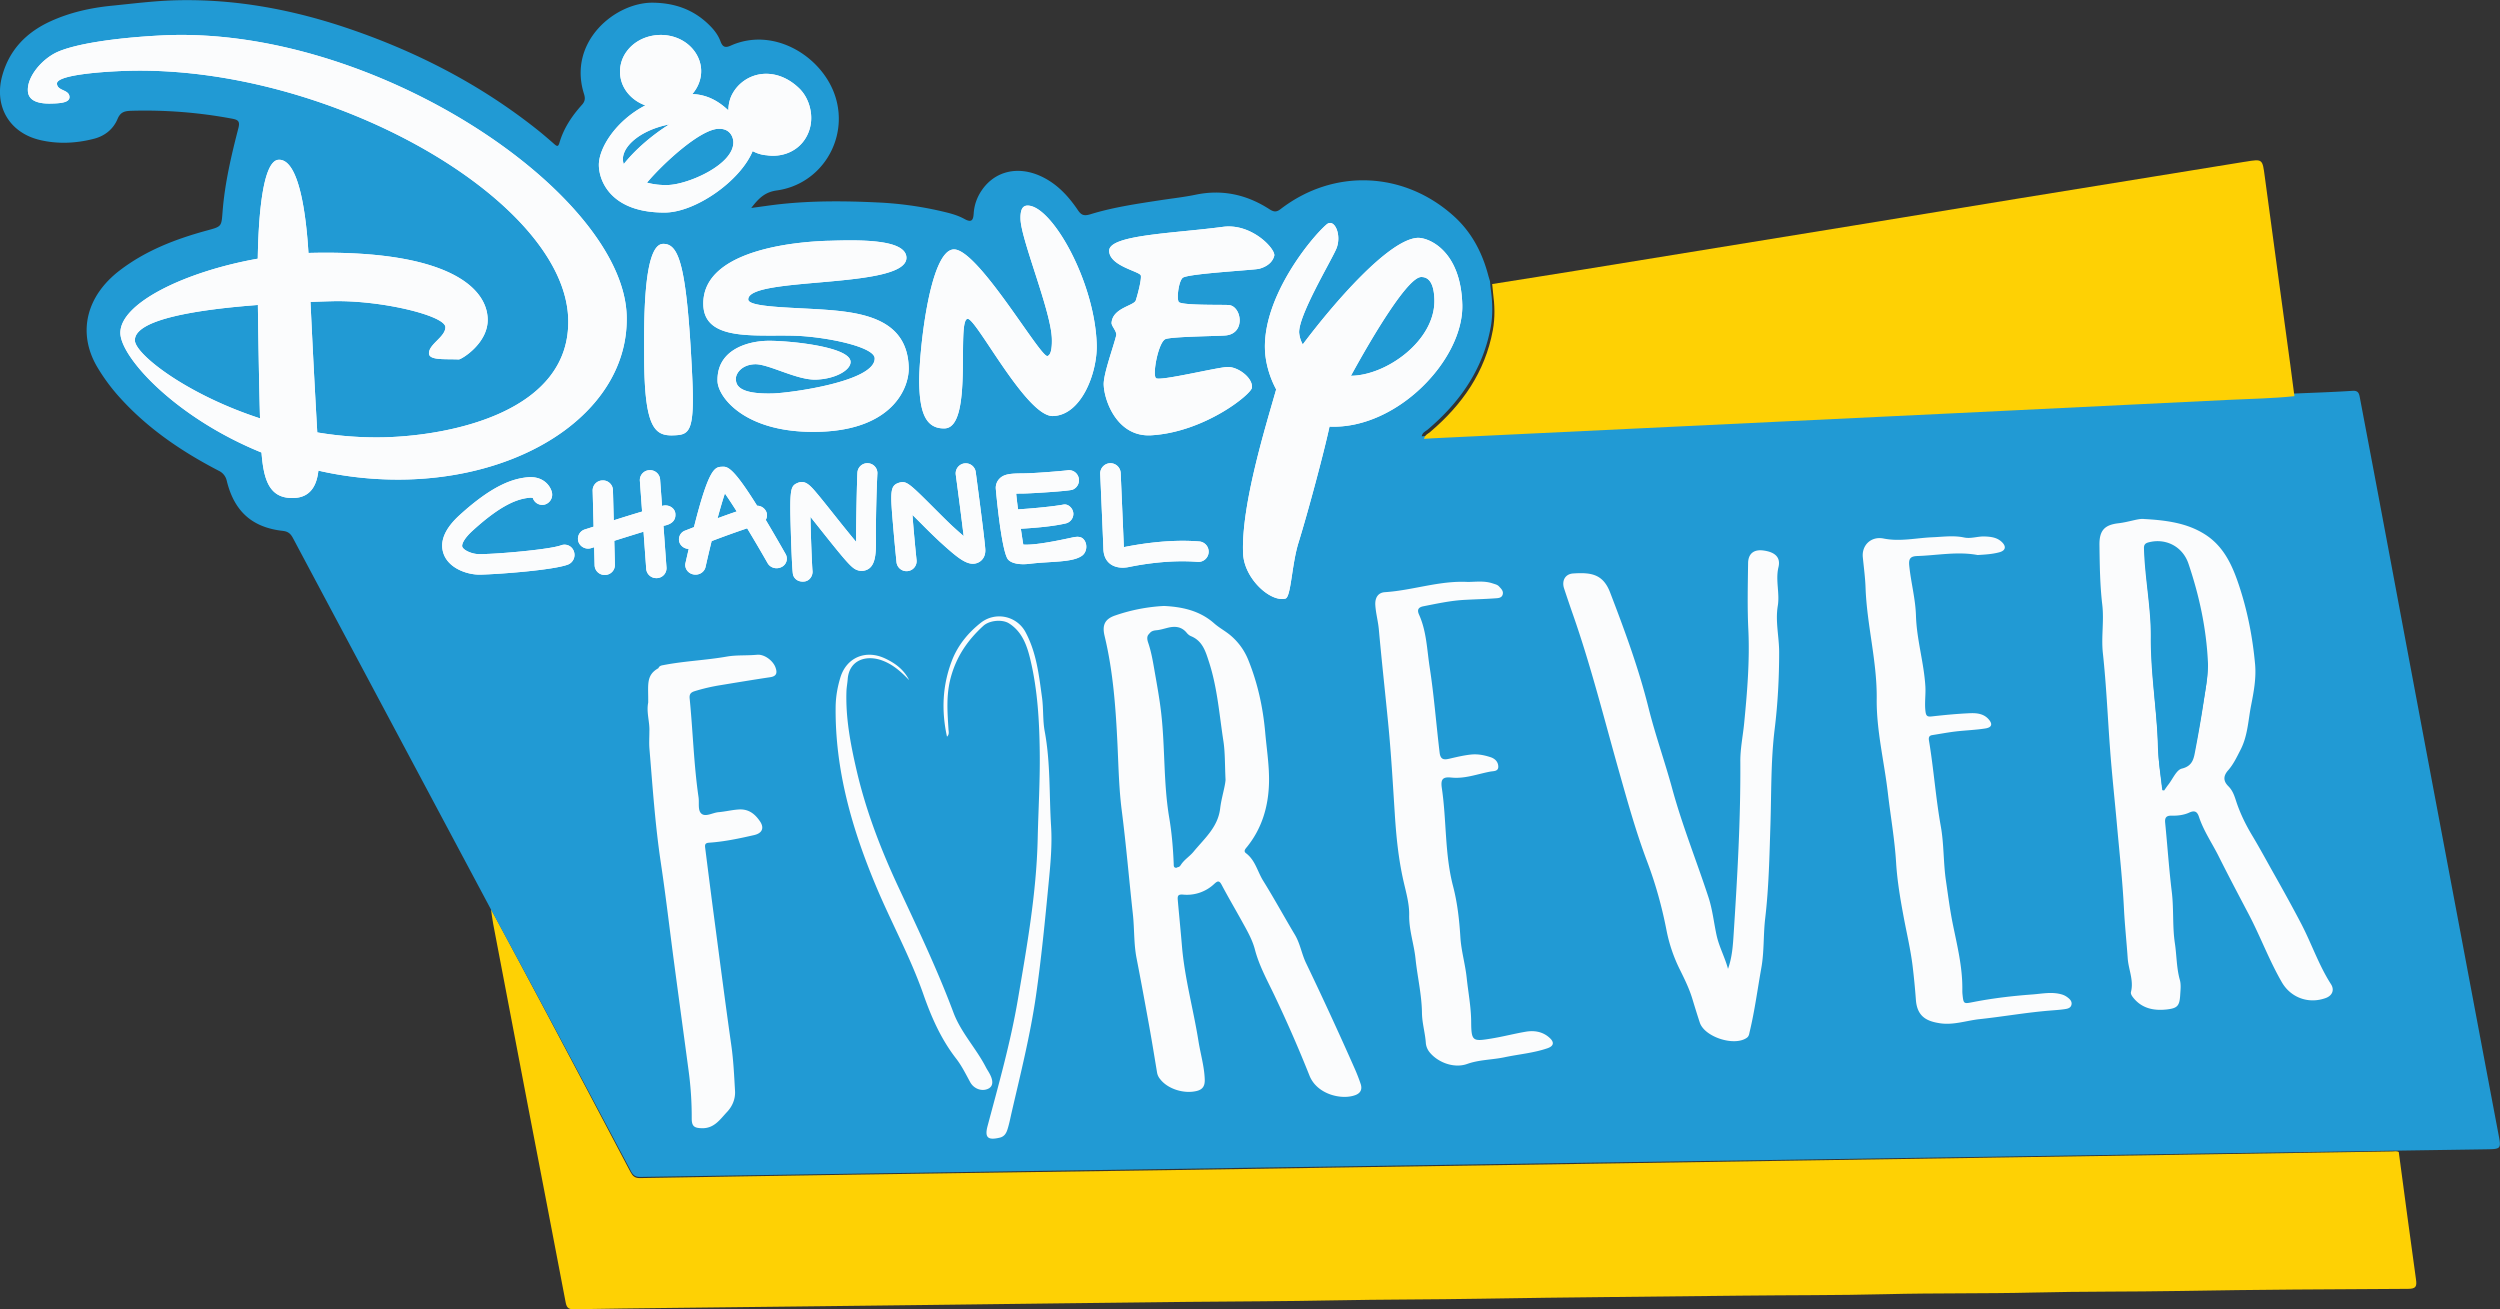 <svg width="431.773" height="226.103" viewBox="0 0 114.24 59.823" xmlns="http://www.w3.org/2000/svg">
    <rect x="0" y="0" width="114.24" height="59.823" fill="#333333" stroke="none"/>
    <g fill="none" fill-rule="evenodd">
        <path d="M22.433 41.532c.796 1.49 1.596 2.977 2.387 4.469 1.336 2.518 2.668 5.038 3.995 7.562.1.187.205.275.428.271 3.184-.056 6.369-.104 9.553-.153 1.727-.026 3.453-.052 5.18-.076 3.16-.046 6.321-.089 9.482-.135 2.858-.042 5.715-.088 8.573-.132l10.043-.15 9.763-.15 8.853-.134 9.797-.15c2.94-.046 5.879-.093 8.818-.137.103-.001.21-.032.309.027.26 1.943.517 3.886.788 5.828.044.314-.007.421-.358.423-3.476.018-6.953.036-10.43.097-2.228.039-4.456.017-6.684.072-2.24.054-4.48.018-6.718.074-2.229.056-4.457.042-6.685.068-3.954.048-7.909.073-11.863.14-2.228.039-4.457.031-6.685.075-2.25.045-4.502.047-6.754.07-3.92.042-7.838.093-11.758.14l-5.11.06-6.648.075c-1.493.018-2.986.033-4.48.062-.243.005-.334-.063-.381-.314-.561-2.963-1.138-5.923-1.706-8.885-.538-2.8-1.071-5.6-1.604-8.401-.044-.23-.07-.464-.105-.696" fill="#fed104"/>
        <path d="M104.815 17.985c.896-.04 1.792-.067 2.686-.126.272-.018.301.131.337.321.285 1.508.572 3.014.855 4.522.569 3.026 1.133 6.053 1.702 9.08.622 3.312 1.246 6.623 1.87 9.934.632 3.357 1.263 6.715 1.897 10.071.139.732.145.72-.604.733-1.35.02-81.12 1.206-84.3 1.262-.224.004-.33-.083-.428-.27a2456.73 2456.73 0 0 0-3.99-7.487c-.79-1.477-1.588-2.95-2.383-4.425l-3.894-7.302c-1.725-3.235-3.452-6.47-5.174-9.706-.105-.196-.216-.305-.468-.333-1.405-.157-2.22-.898-2.558-2.285a.662.662 0 0 0-.373-.465c-1.654-.859-3.185-1.889-4.452-3.273a8.656 8.656 0 0 1-1.104-1.481c-.901-1.545-.5-3.224 1.04-4.4 1.198-.916 2.572-1.44 4.01-1.83.645-.176.634-.174.686-.84.1-1.303.398-2.572.724-3.832.079-.306-.01-.38-.287-.43a21.594 21.594 0 0 0-4.621-.36c-.29.01-.482.056-.614.372-.19.456-.568.77-1.056.9-.823.217-1.667.258-2.49.063C.421 6.066-.279 4.849.102 3.46.429 2.269 1.214 1.47 2.324.966 3.214.563 4.149.356 5.121.26 6.105.162 7.087.035 8.077.012c2.722-.064 5.351.436 7.917 1.315 3.1 1.062 5.973 2.548 8.545 4.59.274.217.538.446.8.676.128.112.176.1.226-.071.193-.661.569-1.222 1.024-1.728.145-.16.162-.298.098-.5C25.933 1.906 28.11.11 29.822.123c1.066.01 1.957.348 2.686 1.121.179.19.323.4.414.641.087.234.191.325.462.203 1.995-.9 4.236.521 4.799 2.36.594 1.938-.667 3.976-2.687 4.255-.548.075-.83.363-1.167.8.494-.065.92-.131 1.35-.177 1.463-.156 2.93-.146 4.396-.076a16.16 16.16 0 0 1 2.868.384c.387.09.78.179 1.124.37.34.189.407.05.427-.252.024-.379.149-.73.36-1.044.595-.885 1.643-1.14 2.695-.662.737.336 1.265.904 1.707 1.558.16.236.285.275.582.184 1.035-.318 2.11-.474 3.179-.638.54-.083 1.086-.142 1.621-.253 1.221-.254 2.338-.003 3.369.663.195.125.317.145.512-.006 2.438-1.875 5.645-1.723 7.914.322.8.72 1.289 1.64 1.566 2.676.027.1.058.2.088.3.012.128.02.255.038.38.078.58.1 1.156-.009 1.737-.358 1.923-1.408 3.415-2.87 4.656-.1.084-.245.133-.28.313.147-.01.272-.02.397-.025l8.896-.428 15.036-.721c4.163-.201 8.327-.404 12.49-.61 1.01-.049 2.023-.062 3.03-.17" fill="#219ad4"/>
        <path d="M97.964 23.716c-.248-.029-.694.142-1.155.195-.655.075-.88.342-.872.997.012.911.022 1.822.13 2.728.086.736-.054 1.478.026 2.209.158 1.447.218 2.9.325 4.35.087 1.174.216 2.346.321 3.519.113 1.265.254 2.53.317 3.797.038.761.12 1.517.171 2.276.036.514.285 1.006.15 1.538-.023.093.045.193.116.28.396.485.938.586 1.51.525.517-.056.596-.173.626-.693.013-.218.04-.45-.017-.655-.156-.55-.144-1.119-.228-1.676-.117-.777-.046-1.564-.141-2.344-.128-1.054-.2-2.115-.304-3.171-.022-.228.056-.323.285-.318.283.007.568-.027.822-.142.255-.116.364-.028.439.198.212.641.598 1.198.898 1.797.445.89.91 1.77 1.373 2.65.537 1.022.937 2.11 1.517 3.112.413.712 1.232 1.002 2.008.717.294-.108.407-.366.234-.635-.556-.868-.882-1.846-1.356-2.754a77.102 77.102 0 0 0-1.23-2.251c-.342-.604-.67-1.216-1.027-1.811a7.856 7.856 0 0 1-.661-1.373c-.11-.304-.168-.609-.413-.853-.22-.218-.256-.45-.012-.725.242-.274.401-.613.57-.943.329-.639.346-1.337.478-2.013.123-.623.242-1.252.185-1.892a15.89 15.89 0 0 0-.738-3.616c-.307-.919-.7-1.778-1.549-2.317-.774-.492-1.663-.645-2.798-.706M53.192 27.69a8.083 8.083 0 0 0-2.211.428c-.49.162-.625.44-.503.945.394 1.639.51 3.308.59 4.985.046.992.066 1.986.193 2.977.201 1.58.335 3.169.51 4.752.073.668.037 1.343.167 2.007.203 1.042.394 2.086.582 3.131.127.704.24 1.41.358 2.114a.629.629 0 0 0 .135.278c.346.46 1.1.69 1.677.545.306-.076.373-.27.363-.535-.022-.592-.194-1.16-.286-1.741-.231-1.457-.635-2.886-.757-4.361-.057-.7-.128-1.397-.189-2.096-.016-.186.017-.26.244-.239a1.82 1.82 0 0 0 1.432-.496c.146-.134.222-.153.329.048.291.55.608 1.089.909 1.635.234.426.486.85.61 1.322.205.78.605 1.478.94 2.196a60.788 60.788 0 0 1 1.552 3.558c.343.879 1.494 1.136 2.111.894.234-.091.308-.271.232-.5a8.013 8.013 0 0 0-.276-.711 168.379 168.379 0 0 0-2.222-4.82c-.199-.414-.265-.883-.507-1.287-.49-.822-.95-1.664-1.454-2.477-.26-.418-.358-.936-.783-1.254-.132-.098-.018-.207.053-.296.68-.846.968-1.835.999-2.897.022-.774-.104-1.543-.172-2.313-.102-1.152-.342-2.256-.774-3.324a2.855 2.855 0 0 0-.803-1.116c-.236-.202-.52-.348-.753-.554-.673-.596-1.483-.758-2.296-.798M78.963 44.273c-.14-.53-.406-1.004-.523-1.538-.125-.576-.183-1.165-.368-1.729-.542-1.657-1.197-3.276-1.657-4.963-.34-1.244-.776-2.462-1.088-3.713-.449-1.8-1.089-3.53-1.751-5.257-.324-.844-.87-.922-1.688-.868-.369.024-.531.333-.415.686.131.398.265.794.404 1.19.831 2.372 1.437 4.81 2.122 7.226.387 1.365.767 2.733 1.269 4.059.391 1.036.682 2.092.892 3.176.119.618.331 1.21.607 1.772.211.43.423.855.562 1.314.112.367.225.733.344 1.098.218.665 1.585 1.103 2.153.694.098-.07.103-.172.127-.273.232-.963.359-1.945.533-2.918.134-.747.088-1.512.176-2.26.168-1.426.194-2.857.24-4.286.046-1.454.015-2.908.192-4.359.143-1.163.206-2.335.206-3.514 0-.708-.18-1.408-.062-2.12.097-.586-.113-1.178.03-1.772.108-.445-.146-.695-.701-.764-.42-.053-.68.143-.685.576-.014 1.006-.04 2.015.01 3.02.07 1.445-.052 2.877-.192 4.31-.057.579-.177 1.157-.174 1.734.017 2.633-.135 5.26-.305 7.884-.034.53-.067 1.063-.258 1.595M90.374 25.363c.335-.02.671-.04.995-.129.277-.075.319-.257.114-.459-.221-.218-.508-.252-.801-.26-.312-.01-.62.113-.93.047-.485-.103-.964-.03-1.448-.01-.743.03-1.477.209-2.234.057-.571-.115-1.002.307-.947.858.046.46.109.927.125 1.383.059 1.705.528 3.362.51 5.08-.016 1.448.344 2.872.51 4.31.123 1.058.312 2.109.376 3.176.05.821.187 1.633.337 2.44.14.76.322 1.513.417 2.281.064.518.112 1.038.152 1.559.06.79.535.977 1.1 1.063.615.094 1.207-.123 1.808-.187 1.087-.117 2.166-.31 3.258-.396.218-.017.438-.03.654-.065.123-.019.26-.053.29-.208.024-.129-.051-.221-.145-.298a.814.814 0 0 0-.296-.161c-.45-.133-.894-.035-1.34-.002-.896.066-1.79.17-2.67.34-.476.092-.484.12-.532-.36-.008-.08-.006-.162-.006-.243.004-1.005-.237-1.979-.435-2.95-.135-.658-.217-1.321-.314-1.981-.12-.824-.088-1.672-.235-2.49-.233-1.298-.323-2.614-.54-3.913-.023-.134-.004-.23.15-.253.353-.055.704-.123 1.058-.165.458-.055.921-.068 1.376-.141.3-.048.333-.21.127-.434-.237-.255-.559-.273-.865-.26-.575.026-1.15.082-1.724.146-.195.022-.255-.02-.281-.222-.05-.384.016-.765-.006-1.146-.065-1.09-.398-2.144-.43-3.237-.023-.78-.235-1.533-.309-2.306-.029-.307.068-.409.372-.419.92-.03 1.835-.218 2.759-.045M67.08 26.593c-1.293-.072-2.52.384-3.795.467-.323.021-.46.267-.439.6.025.372.128.733.16 1.1.13 1.443.29 2.883.431 4.325.136 1.385.213 2.776.303 4.165.065 1.009.167 2.007.39 3 .117.513.274 1.041.264 1.567-.012.687.22 1.322.29 1.988.085.83.284 1.648.294 2.486.006.457.141.893.175 1.345.01.14.052.29.152.42.368.481 1.123.78 1.737.562.558-.198 1.136-.186 1.7-.305.657-.138 1.332-.193 1.972-.413.278-.095.323-.26.113-.46-.306-.29-.694-.364-1.099-.296-.526.09-1.042.225-1.57.312-.87.143-.924.129-.93-.771-.006-.677-.136-1.336-.206-2.004-.066-.623-.25-1.233-.288-1.85-.048-.791-.138-1.584-.334-2.334-.386-1.48-.293-2.998-.514-4.487-.06-.399.038-.52.431-.479.628.065 1.192-.161 1.781-.272.15-.028.374-.002.368-.232-.006-.205-.136-.354-.35-.425-.29-.097-.58-.154-.889-.122-.337.034-.663.112-.991.189-.234.054-.41.063-.45-.276-.157-1.299-.255-2.604-.455-3.897-.126-.811-.141-1.641-.485-2.407-.096-.214-.047-.338.202-.386.615-.12 1.228-.255 1.855-.29.476-.028.952-.037 1.427-.072.128-.01.298-.01.34-.185.037-.157-.079-.259-.172-.36-.073-.08-.179-.1-.279-.134-.374-.13-.758-.076-1.14-.07M29.674 33.432c0 .257-.018.515.003.77.144 1.74.26 3.483.52 5.213.227 1.52.403 3.049.606 4.573.216 1.628.44 3.255.655 4.883.098.74.158 1.483.151 2.231-.004.374.125.445.467.453.564.013.828-.405 1.146-.742.246-.26.386-.597.365-.955-.04-.696-.07-1.394-.169-2.088-.283-1.995-.54-3.994-.805-5.992-.133-1.005-.26-2.011-.387-3.017-.016-.13-.032-.24.176-.253.697-.047 1.38-.193 2.059-.348.366-.084.477-.324.264-.634-.226-.329-.51-.561-.954-.537-.316.017-.62.097-.932.123-.265.022-.577.223-.771.081-.196-.143-.108-.498-.147-.76-.218-1.5-.257-3.016-.407-4.522-.018-.186.048-.27.225-.326.4-.128.81-.214 1.223-.283.745-.122 1.49-.245 2.237-.357.302-.045.323-.214.236-.45-.113-.307-.507-.607-.84-.575-.464.044-.94.005-1.388.084-.952.167-1.92.2-2.867.384-.103.02-.204.025-.255.146a8.396 8.396 0 0 0-.465 1.574c-.09.444.076.881.054 1.324M41.543 31.078c-.238-.48-.637-.777-1.114-.997-.873-.402-1.742-.038-2.023.868a4.761 4.761 0 0 0-.221 1.369c-.03 2.871.75 5.566 1.852 8.191.693 1.652 1.563 3.228 2.156 4.922.366 1.045.808 2.053 1.5 2.944.255.33.442.712.644 1.08.162.295.524.437.82.296.224-.107.248-.35.062-.692-.055-.103-.122-.2-.175-.302-.443-.859-1.134-1.575-1.477-2.492-.73-1.95-1.627-3.831-2.508-5.718-.81-1.734-1.494-3.51-1.923-5.375-.272-1.178-.497-2.363-.457-3.58.006-.184.043-.367.057-.552.065-.882.844-1.131 1.583-.856.495.185.869.524 1.224.894" fill="#219ad4"/>
        <path d="M43.274 33.663c.112-.102.074-.223.067-.346-.048-.782-.11-1.545.1-2.339.26-.976.778-1.728 1.495-2.38.274-.25.855-.31 1.17-.113.61.382.829 1.033.98 1.667.33 1.387.409 2.813.426 4.234.016 1.315-.065 2.632-.094 3.948-.056 2.479-.491 4.91-.906 7.344-.333 1.956-.873 3.86-1.383 5.773-.142.532.01.665.557.534.22-.052.3-.214.356-.389.08-.255.13-.52.19-.78.407-1.758.847-3.51 1.106-5.3.246-1.706.413-3.421.578-5.137.083-.87.169-1.745.114-2.616-.09-1.448-.022-2.906-.29-4.345-.095-.503-.053-1.03-.124-1.539-.139-1.01-.243-2.017-.737-2.96a1.363 1.363 0 0 0-2.037-.479c-.59.462-1.072 1.042-1.345 1.754-.43 1.122-.485 2.28-.223 3.469" fill="#219ad4"/>
        <path d="M104.847 18.103c-1.005.107-2.016.12-3.025.17-4.155.205-8.31.408-12.466.608l-15.008.72-8.88.427c-.125.006-.25.016-.396.026.035-.18.18-.23.278-.313 1.461-1.239 2.509-2.728 2.866-4.648.108-.58.086-1.155.009-1.733-.017-.126-.026-.253-.038-.38 1.375-.219 2.752-.434 4.127-.658 4.092-.664 8.184-1.33 12.276-1.998 2.51-.41 5.018-.825 7.528-1.234 3.473-.565 6.947-1.128 10.42-1.691l.07-.01c.79-.13.775-.128.883.678.383 2.863.776 5.725 1.165 8.588.065.482.127.965.19 1.448" fill="#fed104"/>
        <path d="M98.788 35.86l.09.015c.066-.09.13-.184.2-.271.205-.251.375-.658.625-.716.536-.123.565-.5.64-.87.152-.756.28-1.519.401-2.281.078-.49.173-.98.15-1.48-.073-1.542-.395-3.037-.889-4.498-.263-.78-1.034-1.188-1.833-.973-.145.039-.206.11-.201.269.037 1.358.323 2.695.312 4.06-.014 1.671.284 3.327.325 4.999.015.583.118 1.164.18 1.746m-.824-12.144c1.135.06 2.024.213 2.798.705.849.54 1.242 1.399 1.548 2.317.393 1.18.627 2.385.739 3.617.057.64-.062 1.269-.185 1.892-.132.675-.15 1.374-.478 2.012-.17.33-.328.67-.57.943-.244.276-.208.507.012.726.245.244.303.548.413.852.171.476.4.938.66 1.373.359.596.686 1.207 1.028 1.811.42.745.834 1.493 1.23 2.251.473.909.8 1.887 1.356 2.755.173.268.06.526-.234.634-.776.285-1.595-.005-2.008-.717-.58-1.001-.98-2.09-1.517-3.112-.462-.88-.928-1.76-1.373-2.65-.3-.599-.686-1.155-.898-1.797-.075-.226-.184-.314-.44-.198-.253.116-.538.15-.82.143-.23-.006-.308.09-.286.317.105 1.057.176 2.117.304 3.17.095.781.024 1.568.141 2.346.084.557.072 1.125.228 1.676.057.204.03.436.017.654-.03.52-.11.637-.626.693-.572.061-1.114-.04-1.51-.525-.071-.087-.139-.187-.115-.28.134-.531-.116-1.024-.15-1.538-.052-.759-.134-1.514-.172-2.276-.064-1.268-.204-2.532-.317-3.797-.105-1.173-.234-2.345-.32-3.52-.108-1.449-.168-2.902-.326-4.349-.08-.73.06-1.472-.027-2.209-.107-.906-.117-1.816-.129-2.728-.008-.654.217-.922.872-.997.46-.053.907-.223 1.155-.195M55.905 35.687c-.035-.693-.017-1.232-.098-1.756-.186-1.207-.274-2.432-.655-3.606-.157-.482-.293-.958-.821-1.173a.505.505 0 0 1-.19-.15c-.228-.282-.52-.312-.847-.234-.18.043-.358.102-.54.118-.334.028-.375.227-.288.48.132.385.204.782.273 1.18.118.681.247 1.363.324 2.05.18 1.586.1 3.192.366 4.77.118.699.176 1.4.205 2.106.003.068-.01.153.073.177.076.023.132-.037.169-.096.152-.24.4-.386.575-.6.49-.597 1.106-1.109 1.208-1.96.059-.492.22-.97.246-1.306M53.19 27.69c.813.04 1.624.202 2.296.798.233.206.517.352.753.554.355.304.625.675.803 1.116.432 1.068.672 2.172.774 3.324.068.77.194 1.54.172 2.313-.03 1.061-.32 2.051-.998 2.897-.072.089-.185.198-.054.296.425.318.524.836.783 1.254.505.813.964 1.655 1.455 2.477.24.404.307.873.506 1.287a168.694 168.694 0 0 1 2.222 4.82c.103.232.196.469.276.71.077.23.002.41-.232.501-.617.242-1.768-.016-2.111-.894a60.778 60.778 0 0 0-1.551-3.558c-.335-.718-.736-1.415-.94-2.196-.124-.473-.376-.896-.61-1.322-.302-.546-.619-1.084-.91-1.635-.107-.201-.183-.182-.33-.048a1.82 1.82 0 0 1-1.43.496c-.227-.02-.26.053-.245.239.061.699.132 1.396.19 2.096.121 1.475.525 2.904.756 4.36.093.581.265 1.15.287 1.742.01.265-.058.46-.364.535-.577.145-1.33-.086-1.677-.545a.63.63 0 0 1-.135-.278c-.117-.705-.23-1.41-.357-2.114-.189-1.045-.38-2.09-.583-3.131-.13-.664-.094-1.34-.168-2.007-.174-1.583-.307-3.172-.51-4.752-.126-.991-.146-1.985-.192-2.977-.08-1.677-.196-3.346-.59-4.985-.122-.505.012-.783.503-.945a8.083 8.083 0 0 1 2.211-.428M78.963 44.273c.19-.531.224-1.065.258-1.594.17-2.626.322-5.251.305-7.885-.004-.577.117-1.155.174-1.733.14-1.434.261-2.866.191-4.312-.048-1.004-.023-2.012-.01-3.018.007-.434.266-.63.686-.577.554.07.809.32.702.764-.144.594.066 1.187-.032 1.772-.118.713.064 1.412.063 2.12 0 1.179-.063 2.351-.206 3.515-.177 1.45-.146 2.904-.192 4.358-.046 1.43-.072 2.86-.24 4.286-.088.748-.042 1.513-.176 2.26-.174.973-.301 1.955-.533 2.918-.024.102-.03.203-.128.274-.567.408-1.934-.03-2.152-.695-.12-.364-.232-.73-.344-1.098-.14-.458-.35-.884-.562-1.313a7.065 7.065 0 0 1-.608-1.773c-.209-1.083-.5-2.14-.892-3.176-.5-1.326-.882-2.693-1.268-4.059-.685-2.415-1.291-4.854-2.122-7.226a68.342 68.342 0 0 1-.404-1.19c-.116-.352.046-.662.415-.686.817-.054 1.364.024 1.688.869.662 1.726 1.302 3.456 1.751 5.257.312 1.25.749 2.469 1.088 3.713.46 1.686 1.115 3.305 1.657 4.963.184.564.243 1.153.368 1.728.116.535.382 1.009.523 1.539M90.374 25.363c-.924-.173-1.84.015-2.759.045-.304.01-.4.111-.372.419.074.773.286 1.526.309 2.306.032 1.093.365 2.147.43 3.236.022.382-.044.762.006 1.147.026.202.086.243.281.222.573-.064 1.149-.12 1.724-.146.306-.013.628.005.865.26.206.223.173.386-.127.434-.455.073-.918.086-1.376.14-.354.043-.705.11-1.058.165-.154.024-.173.12-.15.254.217 1.299.307 2.615.54 3.914.147.816.114 1.665.235 2.488.097.66.18 1.324.314 1.982.198.971.44 1.945.435 2.95 0 .081-.002.163.006.243.048.48.056.451.531.36.882-.171 1.775-.274 2.671-.34.446-.034.89-.132 1.34.001.118.035.208.09.296.162.094.076.168.169.145.298-.03.154-.167.189-.29.208-.216.034-.436.047-.654.065-1.092.085-2.171.279-3.258.395-.601.065-1.193.282-1.809.188-.564-.086-1.04-.273-1.1-1.064a33.28 33.28 0 0 0-.151-1.558c-.095-.768-.276-1.521-.417-2.282-.15-.807-.287-1.618-.337-2.44-.065-1.066-.253-2.117-.376-3.175-.166-1.438-.526-2.862-.51-4.31.018-1.719-.451-3.375-.51-5.08-.016-.457-.079-.923-.125-1.384-.055-.55.376-.972.946-.858.758.152 1.492-.027 2.235-.057.484-.02.963-.092 1.447.01.31.066.619-.057.931-.047.293.01.58.043.801.261.205.201.163.383-.114.46-.324.088-.66.107-.995.127M67.08 26.593c.38-.007.765-.06 1.14.07.1.034.205.053.278.133.093.102.21.204.172.36-.042.175-.212.176-.34.185-.475.035-.951.045-1.427.072-.627.035-1.24.17-1.854.29-.25.048-.3.172-.203.386.344.766.36 1.596.485 2.407.2 1.294.298 2.598.454 3.897.041.34.217.33.45.276.329-.076.655-.155.992-.19.309-.03.599.027.89.123.213.071.343.22.349.425.006.23-.218.204-.367.232-.59.11-1.154.337-1.782.272-.393-.04-.49.08-.431.48.221 1.488.128 3.007.514 4.486.196.75.286 1.543.334 2.335.038.616.222 1.226.288 1.85.07.667.2 1.326.205 2.003.007.9.062.914.93.771.529-.086 1.045-.223 1.571-.312.405-.068.793.005 1.1.297.209.199.164.364-.114.46-.64.22-1.315.274-1.972.413-.563.118-1.142.106-1.7.305-.614.218-1.369-.082-1.737-.564a.774.774 0 0 1-.152-.418c-.034-.453-.168-.889-.175-1.346-.01-.838-.209-1.656-.295-2.486-.069-.666-.3-1.301-.289-1.988.01-.526-.147-1.054-.263-1.568-.224-.991-.326-1.99-.391-2.999-.09-1.39-.167-2.78-.303-4.165-.14-1.442-.3-2.881-.43-4.324-.033-.367-.136-.73-.16-1.102-.023-.332.115-.578.438-.599 1.275-.083 2.502-.539 3.795-.467M29.674 33.432c.022-.443-.144-.88-.054-1.324.015-.79-.122-1.247.466-1.574.05-.121.151-.126.254-.146.948-.183 1.915-.217 2.867-.384.448-.079.924-.04 1.388-.084.333-.032.727.268.84.575.087.236.066.405-.236.45-.747.112-1.492.235-2.237.358a8.667 8.667 0 0 0-1.223.282c-.177.056-.243.14-.225.326.15 1.506.189 3.022.407 4.522.039.262-.05.617.147.76.194.142.506-.059.77-.08.313-.027.617-.106.933-.124.445-.024.728.208.954.538.213.309.102.549-.264.633-.68.155-1.362.301-2.06.348-.207.013-.191.123-.175.253.127 1.006.254 2.012.387 3.017.265 1.998.522 3.997.805 5.992.099.695.13 1.392.17 2.088.02.358-.12.695-.366.955-.318.337-.582.755-1.146.742-.342-.008-.47-.078-.467-.453a15.795 15.795 0 0 0-.15-2.231c-.217-1.628-.44-3.255-.656-4.883-.203-1.524-.379-3.052-.607-4.573-.259-1.73-.375-3.473-.52-5.214-.02-.254-.002-.512-.002-.769M41.543 31.078c-.355-.37-.729-.71-1.224-.894-.739-.275-1.518-.026-1.583.856-.014.184-.051.368-.057.552-.04 1.217.185 2.402.457 3.58.429 1.864 1.113 3.641 1.923 5.375.88 1.887 1.778 3.767 2.508 5.718.343.917 1.034 1.633 1.477 2.491.053.104.12.2.175.303.186.343.162.585-.063.692-.295.14-.657-.001-.82-.297-.201-.367-.388-.75-.643-1.079-.692-.89-1.135-1.9-1.5-2.944-.593-1.694-1.463-3.27-2.156-4.922-1.101-2.625-1.881-5.32-1.852-8.191.004-.468.083-.924.22-1.369.282-.906 1.151-1.27 2.024-.868.477.22.876.517 1.114.996" fill="#fbfcfd"/>
        <path d="M43.274 33.663c-.262-1.189-.207-2.347.223-3.47.273-.712.755-1.292 1.345-1.753a1.363 1.363 0 0 1 2.037.478c.494.944.598 1.95.738 2.96.07.51.028 1.037.122 1.54.269 1.438.201 2.897.292 4.345.054.87-.031 1.746-.115 2.616-.165 1.715-.332 3.43-.578 5.137-.26 1.79-.699 3.542-1.106 5.3-.06.26-.11.525-.19.78-.055.175-.136.337-.356.39-.547.13-.699-.003-.557-.535.51-1.912 1.05-3.817 1.383-5.773.415-2.434.85-4.865.906-7.345.03-1.316.11-2.632.094-3.948-.017-1.42-.096-2.846-.426-4.233-.15-.634-.37-1.285-.98-1.667-.314-.197-.896-.137-1.17.112-.717.653-1.235 1.405-1.495 2.381-.21.794-.148 1.557-.1 2.339.007.123.046.244-.067.346" fill="#fbfcfd"/>
        <path d="M98.806 36.107c-.061-.59-.162-1.18-.176-1.77-.04-1.694-.332-3.372-.318-5.065.01-1.385-.27-2.739-.306-4.116-.005-.162.055-.233.197-.272.781-.218 1.535.195 1.794.986.483 1.48.797 2.996.869 4.559.023.506-.07 1.003-.147 1.499a58.834 58.834 0 0 1-.393 2.312c-.072.375-.1.757-.625.882-.245.058-.412.47-.611.725-.07.089-.132.183-.197.275l-.087-.015M56.003 35.636c-.025.339-.188.818-.247 1.312-.103.856-.722 1.37-1.215 1.971-.176.215-.426.362-.58.602-.037.06-.093.12-.17.097-.082-.024-.07-.11-.072-.178-.03-.709-.089-1.414-.207-2.116-.268-1.586-.187-3.2-.368-4.794-.078-.69-.208-1.376-.327-2.061-.07-.4-.142-.799-.274-1.186-.088-.253-.047-.453.289-.482.183-.015.363-.075.544-.118.328-.079.623-.048.853.235.05.062.118.12.19.15.532.217.67.695.827 1.18.384 1.179.472 2.41.66 3.624.08.526.062 1.067.097 1.764" fill="#219ad4"/>
        <path d="M43.613 11.398c1.126.054 3.943 4.968 4.253 4.87.199-.06.207-.53.2-.79-.035-1.262-1.405-4.518-1.432-5.463-.008-.313.035-.614.312-.62 1.104-.032 3.087 3.46 3.17 6.355.033 1.26-.687 3.225-2.001 3.261-1.209.038-3.497-4.451-3.894-4.441-.534.014.28 4.968-1.053 5.006-.898.025-1.13-.79-1.163-2.016-.035-1.225.452-6.215 1.608-6.162M37.858 11.004c1.277-.038 3.534-.105 3.562.765.04 1.456-7.243.849-7.228 1.915.003.324 1.584.358 3.053.44 1.96.116 4.211.324 4.28 2.664.026.964-.766 2.852-4.094 2.943-3.374.097-4.622-1.585-4.643-2.311-.042-1.4 1.306-1.816 2.249-1.845.896-.022 3.809.25 3.83.957.012.387-.707.788-1.584.815-.873.026-2.166-.719-2.784-.703-.617.02-.879.432-.873.669.006.237.055.712 1.703.666.8-.024 4.672-.548 4.641-1.608-.013-.474-1.808-.899-3.277-1.01-1.805-.134-4.503.375-4.554-1.431-.077-2.666 4.764-2.9 5.72-2.927M30.531 8.454a3.254 3.254 0 0 1-.967-.108c.705-.84 2.413-2.436 3.272-2.461.563-.017.671.43.675.602.028 1.036-2.067 1.941-2.98 1.967m-2.028-.955c-.241-.666.645-1.536 2.078-1.814-.773.483-1.557 1.153-2.078 1.814m8.56-2.266c-.04-.447-.224-.887-.544-1.197-.564-.546-1.208-.724-1.756-.646a1.757 1.757 0 0 0-1.3.908c-.12.222-.175.475-.178.727a.185.185 0 0 1-.026-.004c-.36-.332-.88-.697-1.624-.722.275-.316.433-.73.402-1.153-.038-.525-.357-.99-.797-1.26-.826-.51-2.013-.336-2.6.461a1.548 1.548 0 0 0-.195 1.506c.19.46.586.797 1.044.963-1.357.706-2.145 1.971-2.123 2.753.022.797.648 2.161 3.025 2.143 1.388-.012 3.434-1.435 4.002-2.807.2.107.42.176.645.19.531.081 1.098-.065 1.495-.437.387-.362.577-.897.53-1.425M11.882 19.118c-3.377-1.101-5.7-2.933-5.718-3.56-.028-.973 2.903-1.417 5.62-1.622.02 1.525.057 3.715.098 5.182M7.332 1.622c-1.06.056-2.036.153-2.851.283-.815.13-1.467.293-1.883.483-.702.331-1.34 1.11-1.325 1.73.002.593.695.627 1.11.613.42-.01.8-.055.792-.3-.01-.35-.563-.265-.572-.612-.01-.403 2.138-.551 3.212-.583 9.218-.262 19.998 5.89 20.15 11.338.121 4.233-5.334 5.322-8.355 5.408a16.3 16.3 0 0 1-3.112-.222 572.614 572.614 0 0 1-.31-5.963c.35-.014.675-.025.954-.032 2.24-.066 5.191.654 5.21 1.18.01.45-.76.779-.75 1.206.012.323.731.247 1.358.274.11.01 1.357-.733 1.325-1.851-.043-1.483-1.945-3.174-8.19-3.015-.1-1.665-.415-4.286-1.355-4.258-.783.022-.937 2.92-.961 4.52-3.355.596-6.317 2.052-6.278 3.41.028 1.108 2.507 3.845 6.449 5.448.097 1.255.358 2.112 1.465 2.077.806-.021 1.066-.624 1.134-1.25 1.269.29 2.64.443 4.09.403 5.653-.163 10.116-3.318 9.997-7.482C28.478 8.843 17.074 1.098 7.332 1.622M21.962 26.258c-.596.016-1.455-.28-1.692-.955-.193-.552.053-1.145.732-1.763 1.536-1.4 2.449-1.658 3.073-1.727.762-.083 1.081.41 1.144.681a.47.47 0 0 1-.337.565.452.452 0 0 1-.532-.299c-.018-.01-.074-.025-.18-.013-.49.054-1.224.272-2.568 1.497-.441.402-.508.654-.478.74.055.158.427.328.736.337.66.017 3.255-.203 3.782-.404a.45.45 0 0 1 .582.279.474.474 0 0 1-.27.602c-.652.249-3.084.437-3.992.46M30.318 24.028l.138 1.91a.454.454 0 0 1-.43.479h-.02A.458.458 0 0 1 29.53 26l-.123-1.704c-.402.123-.872.27-1.337.416l.029 1.101a.456.456 0 0 1-.452.46.457.457 0 0 1-.475-.437l-.022-.832-.131.042a.47.47 0 0 1-.586-.285.446.446 0 0 1 .294-.568c.085-.027.224-.07.398-.127l-.043-1.652a.456.456 0 0 1 .452-.46.457.457 0 0 1 .475.437l.036 1.385c.43-.136.895-.28 1.296-.4l-.102-1.41a.454.454 0 0 1 .43-.48.461.461 0 0 1 .495.417l.088 1.215c.028-.007.053-.012.072-.015.25-.044.512.116.537.363.028.288-.134.49-.544.562M29.437 16.375c-.005-1.391-.077-5.202.857-5.23.729-.02 1.09.943 1.334 5.976.131 2.656-.122 2.751-.87 2.773-.833.026-1.31-.341-1.321-3.519M32.789 23.683c.122-.447.237-.844.336-1.134.15.214.336.498.541.822-.283.096-.584.204-.877.312m3.112 1.64a82.908 82.908 0 0 0-.91-1.567.413.413 0 0 0 .04-.33.465.465 0 0 0-.435-.317c-1.126-1.805-1.363-1.792-1.61-1.78-.312.017-.59.035-1.274 2.759l-.401.157a.427.427 0 0 0-.25.573.467.467 0 0 0 .411.265l-.149.65c-.053.237.124.498.416.523.25.023.453-.14.5-.342a55.7 55.7 0 0 1 .28-1.188 44.814 44.814 0 0 1 1.623-.585c.31.513.636 1.067.935 1.592.12.214.403.295.631.18a.423.423 0 0 0 .193-.591M36.759 26.572c-.26.032-.443-.096-.512-.282-.013-.035-.052-.14-.108-1.958-.06-1.984-.022-2.12.303-2.261.36-.16.593.12.947.545.225.27.51.63.813 1.011.276.348.637.796.92 1.135-.008-.749.041-2.977.061-3.187a.455.455 0 0 1 .498-.406c.25.024.434.244.41.492a62.513 62.513 0 0 0-.066 2.695c.013.773.024 1.409-.34 1.642a.588.588 0 0 1-.572.028c-.22-.102-.494-.412-1.628-1.842l-.45-.566c.015.944.072 2.228.091 2.455.029.206-.108.467-.367.499M44.706 25.703c-.444.213-.907-.177-1.689-.883l-.069-.062a28.866 28.866 0 0 1-.85-.83l-.402-.4c.043.584.113 1.354.187 2.068a.457.457 0 0 1-.447.503.459.459 0 0 1-.469-.41s-.08-.781-.147-1.568c-.138-1.63-.163-1.923.254-2.059.343-.112.469.015 1.677 1.223.31.309.63.629.816.797l.07.063c.1.091.25.225.399.353a223.16 223.16 0 0 0-.362-2.814.46.46 0 0 1 .912-.12c.016.12.4 2.979.437 3.523.028.405-.212.566-.317.616M49.445 25.393c-.445.32-1.423.25-2.397.37-.468.058-.828-.022-.98-.192-.133-.15-.256-.766-.353-1.421a.451.451 0 0 1-.02-.117v-.02a34.864 34.864 0 0 1-.192-1.693.6.6 0 0 1 .166-.443c.217-.228.537-.24 1.085-.245.556-.003 1.846-.116 2.011-.138a.452.452 0 0 1 .51.289.462.462 0 0 1-.263.593c-.171.066-1.887.171-2.252.176-.064 0-.202 0-.325.007.026.238.036.341.085.717.738-.046 1.667-.139 2.08-.22.2-.04.434.157.448.41a.45.45 0 0 1-.366.456c-.62.14-1.372.197-2.034.24.028.174.09.612.113.723.41.029 1.161-.087 2.226-.32.244-.054.454-.068.582.15.129.217.078.532-.124.678M50.728 21.167a.472.472 0 0 1 .483.447c.005.125.127 2.912.144 3.388l.051-.01c.566-.11 1.973-.362 3.37-.251a.468.468 0 1 1-.073.932c-1.297-.102-2.599.13-3.117.237-.588.121-1.147-.12-1.165-.83-.004-.172-.097-2.315-.145-3.425a.47.47 0 0 1 .451-.488M52.603 19.891c-1.544.088-2.144-1.565-2.168-2.317-.012-.488.427-1.667.57-2.241.044-.192-.223-.429-.21-.585.048-.678 1.028-.776 1.106-1.021.074-.223.27-.945.23-1.137-.04-.188-1.428-.429-1.447-1.122-.022-.737 2.93-.799 5.195-1.101 1.322-.18 2.428 1.025 2.348 1.324-.08.3-.335.493-.684.59-.212.059-3.047.208-3.466.394-.21.092-.319.953-.215 1.12.111.168 1.98.125 2.278.144.594.033.809 1.314-.15 1.391-.337.029-2.396.048-2.725.162-.33.116-.618 1.636-.441 1.788.18.15 2.804-.499 3.274-.51.471-.012 1.152.491 1.111.941-.023.298-2.167 2.037-4.606 2.18M61.732 17.172c1.06-1.936 2.614-4.51 3.211-4.513.416-.005.585.404.603 1.027.055 1.867-2.186 3.474-3.814 3.486m3.021-6.301c-1.317.11-3.787 2.956-5.222 4.868a1.344 1.344 0 0 1-.166-.544c-.022-.794 1.425-3.205 1.69-3.806.279-.63-.073-1.438-.433-1.134-.693.593-2.889 3.258-2.819 5.691.014.557.182 1.235.513 1.848-.465 1.645-1.609 5.303-1.511 7.505.049 1.134 1.24 2.225 1.931 2.055.263-.064.284-1.555.607-2.577.452-1.467 1.166-4.14 1.41-5.283 3.075.136 6.138-3.062 6.068-5.578-.071-2.516-1.592-3.085-2.068-3.045" fill="#f5fafe"/>
        <path d="M43.613 11.398c1.126.054 3.943 4.968 4.253 4.87.199-.06.207-.53.2-.79-.035-1.262-1.405-4.518-1.432-5.463-.008-.313.035-.614.312-.62 1.104-.032 3.087 3.46 3.17 6.355.033 1.26-.687 3.225-2.001 3.261-1.209.038-3.497-4.451-3.894-4.441-.534.014.28 4.968-1.053 5.006-.898.025-1.13-.79-1.163-2.016-.035-1.225.452-6.215 1.608-6.162M37.858 11.004c1.277-.038 3.534-.105 3.562.765.04 1.456-7.243.849-7.228 1.915.003.324 1.584.358 3.053.44 1.96.116 4.211.324 4.28 2.664.026.964-.766 2.852-4.094 2.943-3.374.097-4.622-1.585-4.643-2.311-.042-1.4 1.306-1.816 2.249-1.845.896-.022 3.809.25 3.83.957.012.387-.707.788-1.584.815-.873.026-2.166-.719-2.784-.703-.617.02-.879.432-.873.669.006.237.055.712 1.703.666.8-.024 4.672-.548 4.641-1.608-.013-.474-1.808-.899-3.277-1.01-1.805-.134-4.503.375-4.554-1.431-.077-2.666 4.764-2.9 5.72-2.927M30.531 8.454a3.254 3.254 0 0 1-.967-.108c.705-.84 2.413-2.436 3.272-2.461.563-.017.671.43.675.602.028 1.036-2.067 1.941-2.98 1.967m-2.028-.955c-.241-.666.645-1.536 2.078-1.814-.773.483-1.557 1.153-2.078 1.814m8.56-2.266c-.04-.447-.224-.887-.544-1.197-.564-.546-1.208-.724-1.756-.646a1.757 1.757 0 0 0-1.3.908c-.12.222-.175.475-.178.727a.185.185 0 0 1-.026-.004c-.36-.332-.88-.697-1.624-.722.275-.316.433-.73.402-1.153-.038-.525-.357-.99-.797-1.26-.826-.51-2.013-.336-2.6.461a1.548 1.548 0 0 0-.195 1.506c.19.46.586.797 1.044.963-1.357.706-2.145 1.971-2.123 2.753.022.797.648 2.161 3.025 2.143 1.388-.012 3.434-1.435 4.002-2.807.2.107.42.176.645.19.531.081 1.098-.065 1.495-.437.387-.362.577-.897.53-1.425M11.882 19.118c-3.377-1.101-5.7-2.933-5.718-3.56-.028-.973 2.903-1.417 5.62-1.622.02 1.525.057 3.715.098 5.182M7.332 1.622c-1.06.056-2.036.153-2.851.283-.815.13-1.467.293-1.883.483-.702.331-1.34 1.11-1.325 1.73.002.593.695.627 1.11.613.42-.01.8-.055.792-.3-.01-.35-.563-.265-.572-.612-.01-.403 2.138-.551 3.212-.583 9.218-.262 19.998 5.89 20.15 11.338.121 4.233-5.334 5.322-8.355 5.408a16.3 16.3 0 0 1-3.112-.222 572.614 572.614 0 0 1-.31-5.963c.35-.014.675-.025.954-.032 2.24-.066 5.191.654 5.21 1.18.01.45-.76.779-.75 1.206.012.323.731.247 1.358.274.11.01 1.357-.733 1.325-1.851-.043-1.483-1.945-3.174-8.19-3.015-.1-1.665-.415-4.286-1.355-4.258-.783.022-.937 2.92-.961 4.52-3.355.596-6.317 2.052-6.278 3.41.028 1.108 2.507 3.845 6.449 5.448.097 1.255.358 2.112 1.465 2.077.806-.021 1.066-.624 1.134-1.25 1.269.29 2.64.443 4.09.403 5.653-.163 10.116-3.318 9.997-7.482C28.478 8.843 17.074 1.098 7.332 1.622M21.962 26.258c-.596.016-1.455-.28-1.692-.955-.193-.552.053-1.145.732-1.763 1.536-1.4 2.449-1.658 3.073-1.727.762-.083 1.081.41 1.144.681a.47.47 0 0 1-.337.565.452.452 0 0 1-.532-.299c-.018-.01-.074-.025-.18-.013-.49.054-1.224.272-2.568 1.497-.441.402-.508.654-.478.74.055.158.427.328.736.337.66.017 3.255-.203 3.782-.404a.45.45 0 0 1 .582.279.474.474 0 0 1-.27.602c-.652.249-3.084.437-3.992.46M30.318 24.028l.138 1.91a.454.454 0 0 1-.43.479h-.02A.458.458 0 0 1 29.53 26l-.123-1.704c-.402.123-.872.27-1.337.416l.029 1.101a.456.456 0 0 1-.452.46.457.457 0 0 1-.475-.437l-.022-.832-.131.042a.47.47 0 0 1-.586-.285.446.446 0 0 1 .294-.568c.085-.027.224-.07.398-.127l-.043-1.652a.456.456 0 0 1 .452-.46.457.457 0 0 1 .475.437l.036 1.385c.43-.136.895-.28 1.296-.4l-.102-1.41a.454.454 0 0 1 .43-.48.461.461 0 0 1 .495.417l.088 1.215c.028-.007.053-.012.072-.015.25-.044.512.116.537.363.028.288-.134.49-.544.562M29.437 16.375c-.005-1.391-.077-5.202.857-5.23.729-.02 1.09.943 1.334 5.976.131 2.656-.122 2.751-.87 2.773-.833.026-1.31-.341-1.321-3.519M32.789 23.683c.122-.447.237-.844.336-1.134.15.214.336.498.541.822-.283.096-.584.204-.877.312m3.112 1.64a82.908 82.908 0 0 0-.91-1.567.413.413 0 0 0 .04-.33.465.465 0 0 0-.435-.317c-1.126-1.805-1.363-1.792-1.61-1.78-.312.017-.59.035-1.274 2.759l-.401.157a.427.427 0 0 0-.25.573.467.467 0 0 0 .411.265l-.149.65c-.053.237.124.498.416.523.25.023.453-.14.5-.342a55.7 55.7 0 0 1 .28-1.188 44.814 44.814 0 0 1 1.623-.585c.31.513.636 1.067.935 1.592.12.214.403.295.631.18a.423.423 0 0 0 .193-.591M36.759 26.572c-.26.032-.443-.096-.512-.282-.013-.035-.052-.14-.108-1.958-.06-1.984-.022-2.12.303-2.261.36-.16.593.12.947.545.225.27.51.63.813 1.011.276.348.637.796.92 1.135-.008-.749.041-2.977.061-3.187a.455.455 0 0 1 .498-.406c.25.024.434.244.41.492a62.513 62.513 0 0 0-.066 2.695c.013.773.024 1.409-.34 1.642a.588.588 0 0 1-.572.028c-.22-.102-.494-.412-1.628-1.842l-.45-.566c.015.944.072 2.228.091 2.455.029.206-.108.467-.367.499M44.706 25.703c-.444.213-.907-.177-1.689-.883l-.069-.062a28.866 28.866 0 0 1-.85-.83l-.402-.4c.043.584.113 1.354.187 2.068a.457.457 0 0 1-.447.503.459.459 0 0 1-.469-.41s-.08-.781-.147-1.568c-.138-1.63-.163-1.923.254-2.059.343-.112.469.015 1.677 1.223.31.309.63.629.816.797l.07.063c.1.091.25.225.399.353a223.16 223.16 0 0 0-.362-2.814.46.46 0 0 1 .912-.12c.016.12.4 2.979.437 3.523.028.405-.212.566-.317.616M49.445 25.393c-.445.32-1.423.25-2.397.37-.468.058-.828-.022-.98-.192-.133-.15-.256-.766-.353-1.421a.451.451 0 0 1-.02-.117v-.02a34.864 34.864 0 0 1-.192-1.693.6.6 0 0 1 .166-.443c.217-.228.537-.24 1.085-.245.556-.003 1.846-.116 2.011-.138a.452.452 0 0 1 .51.289.462.462 0 0 1-.263.593c-.171.066-1.887.171-2.252.176-.064 0-.202 0-.325.007.026.238.036.341.085.717.738-.046 1.667-.139 2.08-.22.2-.04.434.157.448.41a.45.45 0 0 1-.366.456c-.62.14-1.372.197-2.034.24.028.174.09.612.113.723.41.029 1.161-.087 2.226-.32.244-.054.454-.068.582.15.129.217.078.532-.124.678M50.728 21.167a.472.472 0 0 1 .483.447c.005.125.127 2.912.144 3.388l.051-.01c.566-.11 1.973-.362 3.37-.251a.468.468 0 1 1-.073.932c-1.297-.102-2.599.13-3.117.237-.588.121-1.147-.12-1.165-.83-.004-.172-.097-2.315-.145-3.425a.47.47 0 0 1 .451-.488M52.603 19.891c-1.544.088-2.144-1.565-2.168-2.317-.012-.488.427-1.667.57-2.241.044-.192-.223-.429-.21-.585.048-.678 1.028-.776 1.106-1.021.074-.223.27-.945.23-1.137-.04-.188-1.428-.429-1.447-1.122-.022-.737 2.93-.799 5.195-1.101 1.322-.18 2.428 1.025 2.348 1.324-.08.3-.335.493-.684.59-.212.059-3.047.208-3.466.394-.21.092-.319.953-.215 1.12.111.168 1.98.125 2.278.144.594.033.809 1.314-.15 1.391-.337.029-2.396.048-2.725.162-.33.116-.618 1.636-.441 1.788.18.15 2.804-.499 3.274-.51.471-.012 1.152.491 1.111.941-.023.298-2.167 2.037-4.606 2.18M61.732 17.172c1.06-1.936 2.614-4.51 3.211-4.513.416-.005.585.404.603 1.027.055 1.867-2.186 3.474-3.814 3.486m3.021-6.301c-1.317.11-3.787 2.956-5.222 4.868a1.344 1.344 0 0 1-.166-.544c-.022-.794 1.425-3.205 1.69-3.806.279-.63-.073-1.438-.433-1.134-.693.593-2.889 3.258-2.819 5.691.014.557.182 1.235.513 1.848-.465 1.645-1.609 5.303-1.511 7.505.049 1.134 1.24 2.225 1.931 2.055.263-.064.284-1.555.607-2.577.452-1.467 1.166-4.14 1.41-5.283 3.075.136 6.138-3.062 6.068-5.578-.071-2.516-1.592-3.085-2.068-3.045" fill="#fbfcfd"/>
    </g>
</svg>
